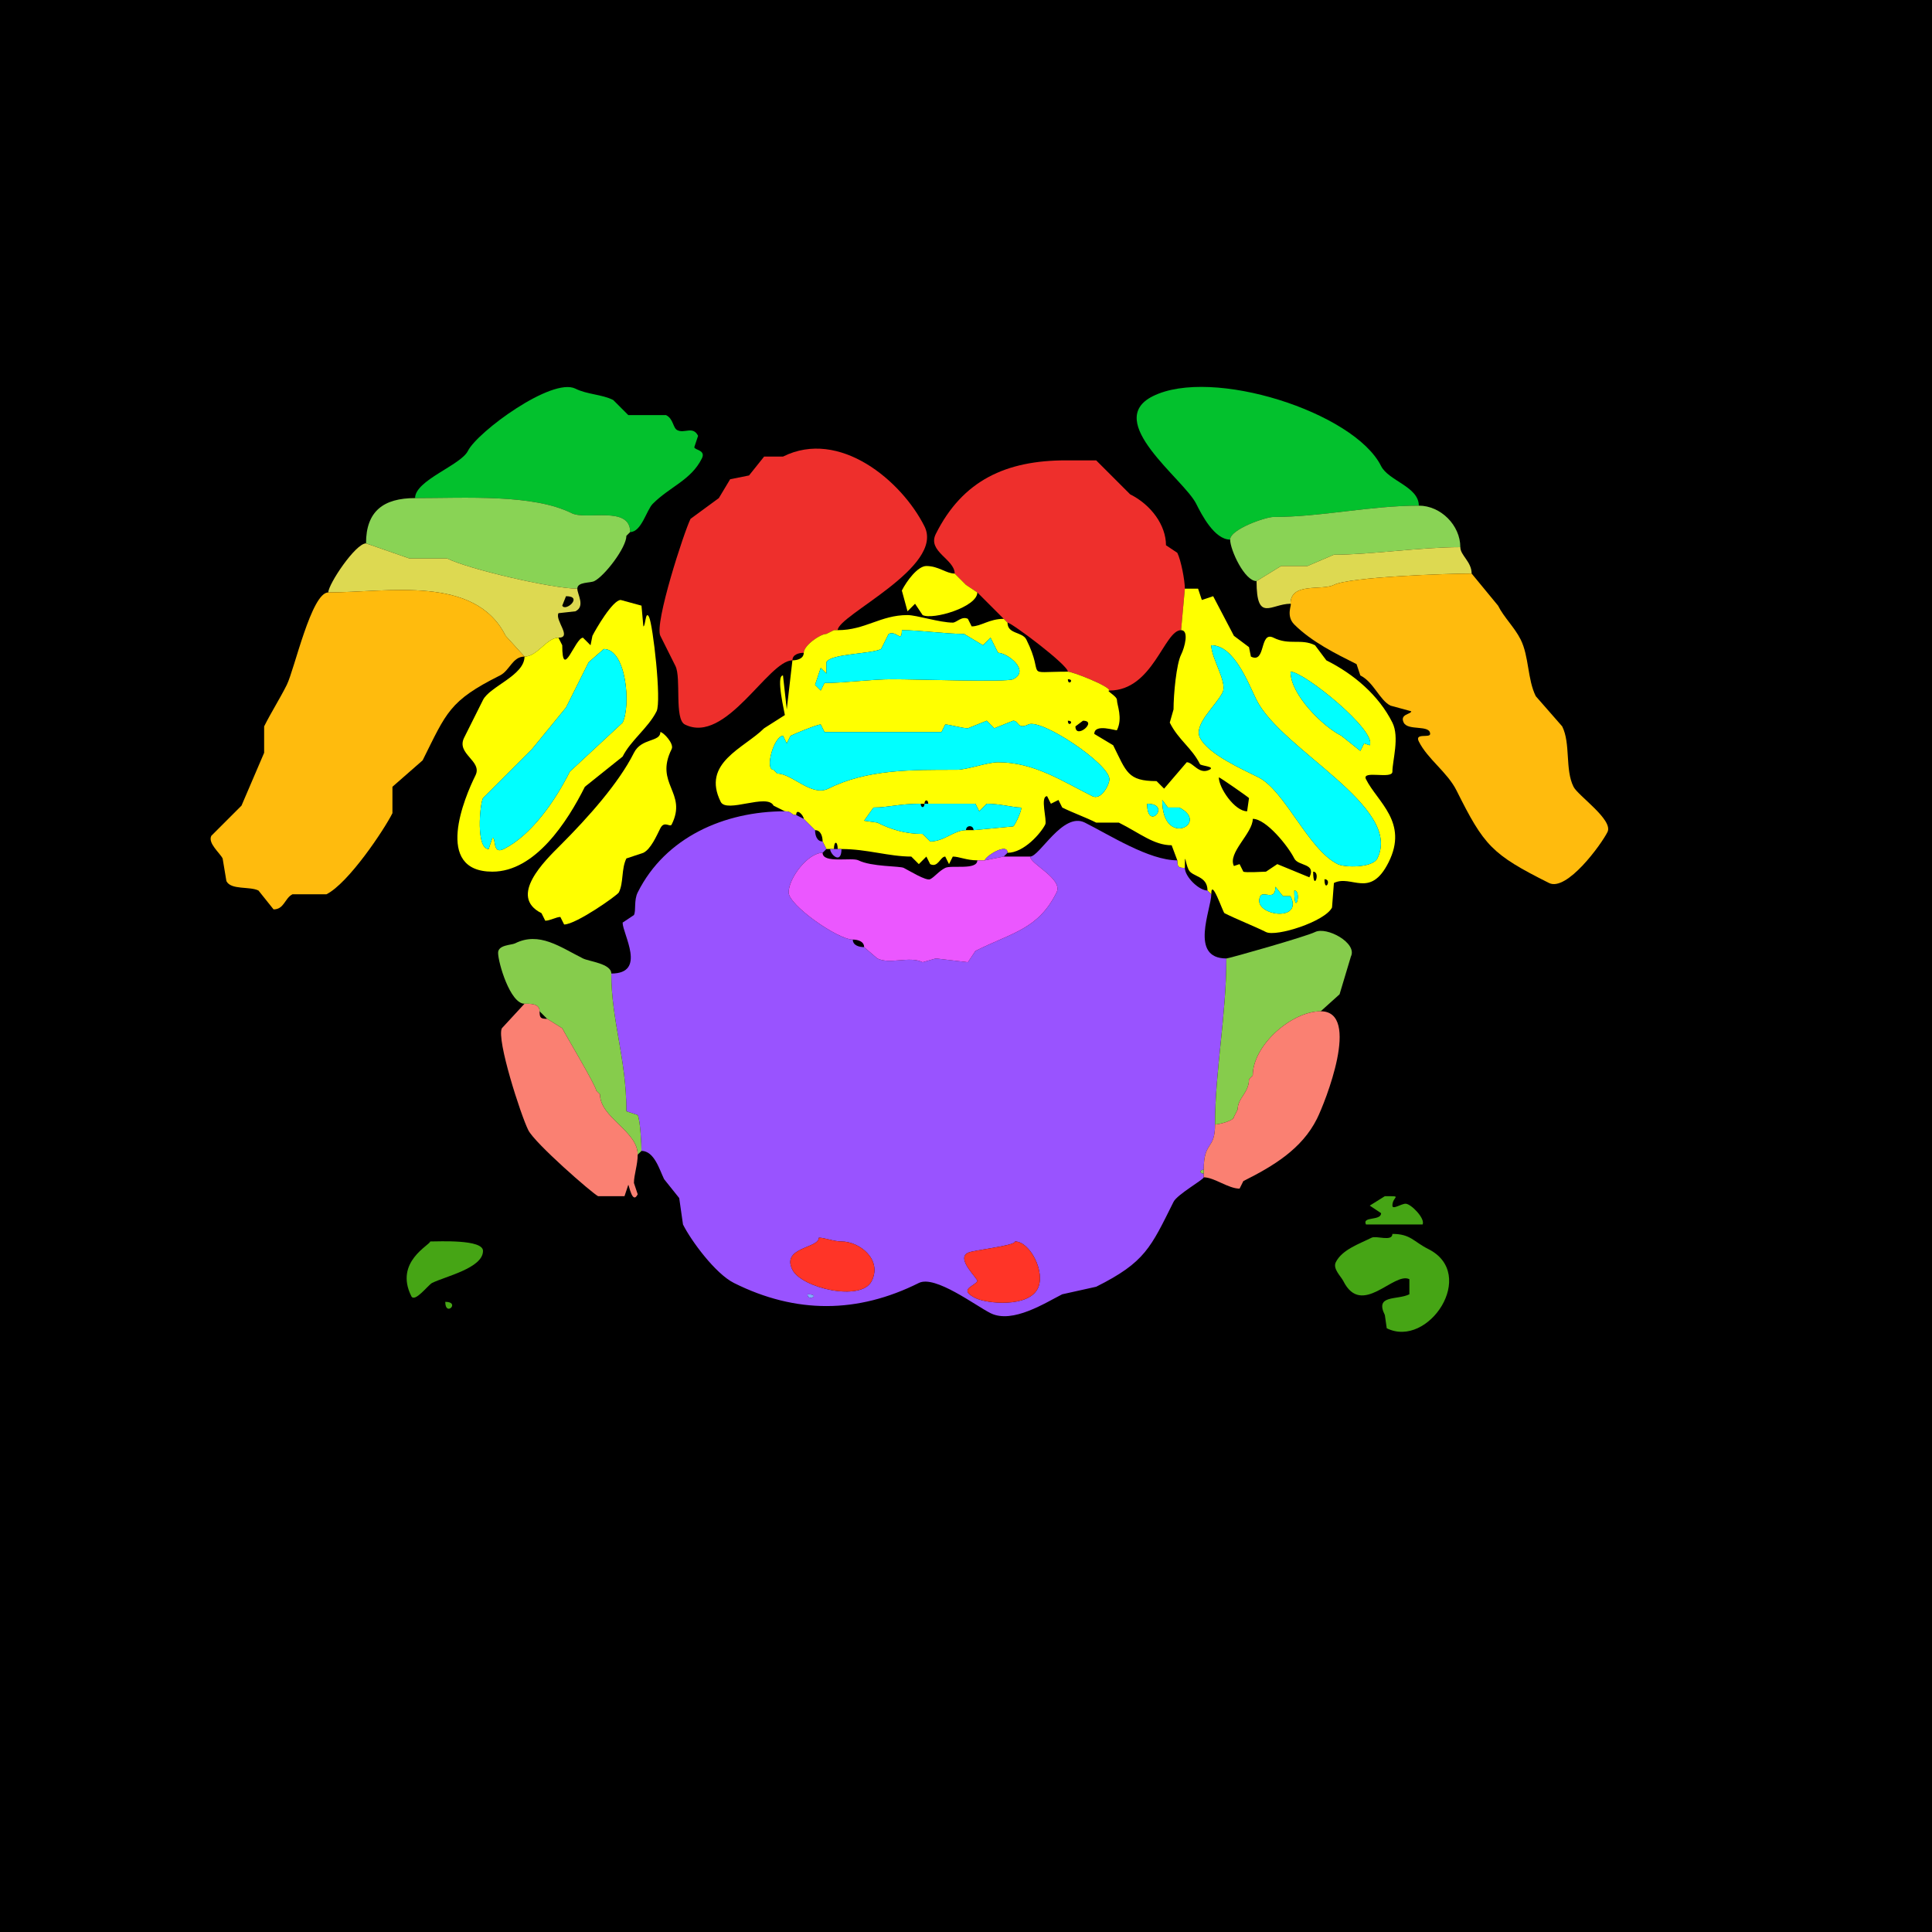 <svg xmlns="http://www.w3.org/2000/svg" xmlns:xlink="http://www.w3.org/1999/xlink" height="512" width="512">
<g>
<rect width="512" height="512" fill="#000000"  stroke-width="0" /> 
<path  fill="#03C12D" stroke-width="0" stroke="#03C12D" d = " M376 134 C362.966,134 350.285,137 337.5,137 335.373,137 326,140.26 326,143 321.835,143 318.438,136.376 317,133.5 313.739,126.977 292.259,111.621 305.5,105 321.168,97.166 358.874,109.248 366,123.5 367.973,127.446 376,128.962 376,134  Z"/>

<path  fill="#03C12D" stroke-width="0" stroke="#03C12D" d = " M110 132 C123.407,132 141.252,130.876 151.5,136 155.367,137.933 167,133.89 167,141 170.001,141 171.324,135.176 173,133.5 177.581,128.919 183.119,127.263 186,121.5 187.144,119.212 184,119.3 184,118.5 184,118.5 185,115.5 185,115.5 183.648,112.797 181.416,114.958 179.5,114 178.29,113.395 178.512,111.006 176.5,110 176.5,110 166.5,110 166.5,110 166.5,110 162.5,106 162.5,106 159.45,104.475 155.625,104.562 152.5,103 146.304,99.902 126.536,114.428 124,119.5 122.095,123.309 110,127.264 110,132  Z"/>

<path  fill="#EE2F2C" stroke-width="0" stroke="#EE2F2C" d = " M213 173 C211.762,173 210,173.423 210,175 203.565,175 192.376,197.438 181.5,192 178.647,190.573 180.58,179.659 179,176.5 179,176.5 175,168.5 175,168.5 173.368,165.235 181.296,140.908 183,137.5 183,137.5 190.5,132 190.5,132 190.5,132 193.5,127 193.5,127 193.5,127 198.5,126 198.5,126 198.5,126 202.5,121 202.5,121 202.5,121 207.5,121 207.5,121 222.46,113.52 238.956,127.412 245,139.5 250.394,150.288 222,163.054 222,167 222,167 221,167 221,167 221,167 219,168 219,168 217.332,168 213,171.099 213,173  Z"/>

<path  fill="#EE2F2C" stroke-width="0" stroke="#EE2F2C" d = " M283 178 C284.258,178 294,181.819 294,183 305.585,183 308.501,167 313,167 313,167 314,156 314,156 314,153.834 312.986,148.473 312,146.5 312,146.5 309,144.5 309,144.5 309,139.231 305.113,133.806 299.5,131 299.5,131 290.5,122 290.5,122 290.5,122 282.5,122 282.5,122 266.634,122 255.113,127.274 248,141.5 245.678,146.144 253,148.181 253,152 253,152 254,153 254,153 254,153 256,155 256,155 256,155 259,157 259,157 259,157 266,164 266,164 266,164 267,165 267,165 268.058,165 283,176.209 283,178  Z"/>

<path  fill="#89D355" stroke-width="0" stroke="#89D355" d = " M97 144 L108.5,148 L118.5,148 C124.18,150.84 146.376,156 153,156 153,154.155 156.381,154.559 157.5,154 160.238,152.631 166,145.131 166,142 166,142 167,141 167,141 167,133.89 155.367,137.933 151.5,136 141.252,130.876 123.407,132 110,132 101.644,132 97,135.449 97,144  Z"/>

<path  fill="#89D355" stroke-width="0" stroke="#89D355" d = " M387 145 C376.27,145 363.503,147 353.5,147 L346.5,150 L339.5,150 L333,154 C329.804,154 326,145.697 326,143 326,140.26 335.373,137 337.5,137 350.285,137 362.966,134 376,134 381.814,134 387,139.208 387,145  Z"/>

<path  fill="#03C12D" stroke-width="0" stroke="#03C12D" d = " M167 141 L166,142 C166,142 167,141 167,141  Z"/>

<path  fill-rule="evenodd" fill="#DDD951" stroke-width="0" stroke="#DDD951" d = " M150 158 L149,160.5 C149.86,162.22 154.653,158 150,158  M148 169 C144.835,169 142.426,174 139,174 139,174 134,168.5 134,168.5 125.879,152.258 102.773,157 87,157 87,154.816 94.203,144 97,144 97,144 108.5,148 108.5,148 108.5,148 118.5,148 118.5,148 124.18,150.84 146.376,156 153,156 153,157.524 155.17,160.665 152.5,162 152.5,162 148,162.5 148,162.5 147.023,164.454 151.735,169 148,169  Z"/>

<path  fill="#DDD951" stroke-width="0" stroke="#DDD951" d = " M333 154 C333,165.116 336.869,160 342,160 342,154.21 350.282,156.609 353.5,155 357.752,152.874 383.474,152 390,152 390,148.855 387,147.167 387,145 376.27,145 363.503,147 353.5,147 353.5,147 346.5,150 346.5,150 346.5,150 339.5,150 339.5,150 339.5,150 333,154 333,154  Z"/>

<path  fill="#FFFF00" stroke-width="0" stroke="#FFFF00" d = " M256 155 L259,157 C259,160.861 247.22,164.36 244.5,163 244.5,163 242.5,160 242.5,160 242.5,160 240.5,162 240.5,162 240.5,162 239,156.5 239,156.5 240.249,154.003 243.199,150 245.5,150 248.733,150 250.73,152 253,152 253,152 254,153 254,153 254,153 256,155 256,155  Z"/>

<path  fill="#FFBB0D" stroke-width="0" stroke="#FFBB0D" d = " M390 152 C383.474,152 357.752,152.874 353.5,155 350.282,156.609 342,154.21 342,160 342.504,160 340.628,163.128 343,165.5 347.576,170.076 354.046,173.273 359.5,176 359.5,176 360.5,179 360.5,179 364.054,180.777 365.616,185.558 368.5,187 368.5,187 374,188.5 374,188.5 374,189.3 370.856,189.212 372,191.5 373.135,193.771 379,191.961 379,194.5 379,195.671 374.813,194.127 376,196.5 378.351,201.201 383.563,204.625 386,209.5 393.279,224.059 395.266,226.383 410.5,234 415.213,236.357 424.347,223.806 426,220.5 427.613,217.274 418.191,210.882 417,208.5 414.704,203.908 416.275,197.051 414,192.5 414,192.5 407,184.5 407,184.5 404.776,180.052 405.224,173.948 403,169.5 401.364,166.229 398.564,163.628 397,160.5 397,160.5 390,152 390,152  Z"/>

<path  fill="#FFBB0D" stroke-width="0" stroke="#FFBB0D" d = " M87 157 C102.773,157 125.879,152.258 134,168.5 L139,174 C135.797,174 135.108,177.696 132.5,179 119.025,185.738 118.347,188.806 112,201.5 112,201.5 104,208.5 104,208.5 104,208.5 104,215.5 104,215.5 101.811,219.878 92.344,234.078 86.5,237 86.5,237 77.5,237 77.5,237 75.464,238.018 75.304,241 72.5,241 72.5,241 68.5,236 68.5,236 66.164,234.832 61.207,235.913 60,233.5 60,233.5 59,227.5 59,227.5 58.271,226.043 55.026,223.448 56,221.5 56,221.5 64,213.5 64,213.5 64,213.5 70,199.5 70,199.5 70,199.5 70,192.5 70,192.5 71.941,188.619 74.125,185.25 76,181.5 78.008,177.484 82.532,157 87,157  Z"/>

<path  fill-rule="evenodd" fill="#FFFF00" stroke-width="0" stroke="#FFFF00" d = " M343 236 C343,243.389 345.111,236 343,236  M338 235 C338,239.03 334.781,235.938 334,237.5 331.48,242.54 345.608,244.716 342,237.5 L340,237.5 L338,235  M351 233 C351,236.746 353.091,233 351,233  M348 231 C348,236.567 350.112,231 348,231  M332 217 C332,220.85 325.257,226.015 327,229.5 L328.5,229 L329.5,231 C330.127,231.314 334.856,231 335.5,231 L338.5,229 L347,232.5 C348.899,228.703 344.052,229.603 343,227.5 341.354,224.208 335.542,217 332,217  M304 213 C304,220.57 310.67,213 304,213  M308 212 C308,224.942 320.83,218.165 312.5,214 L309.5,214 L308,212  M323 206 C323,208.812 327.215,215 330.5,215 L331,211.5 C330.905,211.311 323.329,206 323,206  M287 191 L285,192.5 C285,196.129 291.018,191 287,191  M283 191 C283,192.93 284.93,191 283,191  M283 180 C283,181.93 284.93,180 283,180  M342 178 C342,184.116 350.613,192.557 355.5,195 L360.5,199 L361.5,197 L363,197.5 C364.916,193.669 345.567,178 342,178  M321 171 C321,174.476 325.347,180.807 324,183.5 322.248,187.004 316.243,191.986 318,195.5 320.186,199.872 329.104,203.802 333.5,206 340.531,209.515 346.662,225.081 354.5,229 356.392,229.946 363.741,230.017 365,227.5 371.87,213.761 339.658,198.816 333,185.5 330.82,181.139 327.099,171 321,171  M239 167 C239,170.593 237.595,166.952 235.5,168 L233.5,172 C230.738,173.381 220.162,173.176 219,175.5 L219,178.5 L217.5,177 L216,181.5 L217.5,183 L218.5,181 C223.645,181 230.912,180 236.5,180 242.899,180 266.8,180.85 268.5,180 273.126,177.687 266.952,173 264.5,173 L262.5,169 L260.5,171 L255.5,168 C250.705,168 243.68,167 239,167  M320 236 L321,237 C321,232.397 324.079,241.789 324.5,242 327.949,243.724 332.451,245.476 335.5,247 338.189,248.345 351.132,244.236 353,240.5 353,240.5 353.5,234 353.5,234 358.162,231.669 363.081,238.339 368,228.5 373.306,217.887 365.024,212.548 362,206.5 360.746,203.992 369,206.627 369,204.5 369,201.578 370.938,195.376 369,191.5 365.374,184.249 358.786,178.643 351.5,175 351.5,175 348.5,171 348.5,171 344.779,169.14 341.703,171.101 337.5,169 333.683,167.092 335.565,176.032 331.5,174 331.5,174 331,171.5 331,171.5 331,171.5 327,168.5 327,168.5 327,168.5 321.5,158 321.5,158 321.5,158 318.5,159 318.5,159 318.5,159 317.5,156 317.5,156 316.455,156 315.639,156 314,156 314,156 313,167 313,167 315.167,167 313.969,171.562 313,173.5 311.757,175.987 311,183.933 311,188 311,188 310,191.5 310,191.5 312.302,196.104 315.83,198.161 318,202.5 318.239,202.978 322.226,203.137 320.5,204 317.736,205.382 316.171,202 314.5,202 314.5,202 308.5,209 308.5,209 308.5,209 306.5,207 306.5,207 298.805,207 298.523,204.546 295,197.5 295,197.5 290,194.5 290,194.5 290,191.596 295.871,193.758 296,193.5 297.604,190.292 296,186.834 296,185.5 296,184.433 292.933,183 294,183 294,181.819 284.258,178 283,178 270.749,178 277.147,179.794 272,169.5 270.927,167.353 267,168.114 267,165 267,165 266,164 266,164 262.154,164 259.967,166 257.5,166 257.5,166 256.5,164 256.5,164 254.881,163.19 253.499,165 252.5,165 249.059,165 242.866,163 240.5,163 233.316,163 229.31,167 222,167 222,167 221,167 221,167 221,167 219,168 219,168 217.332,168 213,171.099 213,173 213,174.577 211.238,175 210,175 210,175 208.5,188 208.5,188 208.5,188 207.5,179 207.5,179 205.518,179 208,189.099 208,189.5 208,189.5 202.5,193 202.5,193 197.217,198.283 185.822,202.144 191,212.5 192.556,215.613 203.321,210.142 205,213.5 205,213.5 208,215 208,215 210.05,215 209.468,216 211,216 211,213.974 213,216.104 213,217 213,217 216,220 216,220 217.577,220 218,221.762 218,223 218,223 219,225 219,225 219,225 220,225 220,225 220,225 221,225 221,225 221,222.788 222,222.788 222,225 222,225 223,225 223,225 229.729,225 235.593,227 241.5,227 241.5,227 243.5,229 243.5,229 243.5,229 245.5,227 245.5,227 245.5,227 246.5,229 246.5,229 248.604,230.052 249.17,227 250.5,227 250.5,227 251.5,229 251.5,229 251.5,229 252.5,227 252.5,227 254.169,227 256.158,228 259,228 259,228 261,228 261,228 261,227.017 267,223.139 267,226 271.394,226 275.881,220.738 277,218.5 277.549,217.402 275.541,211 277.5,211 277.5,211 278.5,213 278.5,213 278.5,213 280.5,212 280.5,212 280.5,212 281.5,214 281.5,214 284.299,215.399 287.548,216.524 290.5,218 290.5,218 296.5,218 296.5,218 302.103,220.801 305.779,224 310.5,224 310.5,224 312,228 312,228 312,229.747 312.253,230 314,230 314,225.242 314.068,228.636 315,230.5 315.967,232.435 320,232.039 320,236  M256 220 L258,220 C258,220 268.5,219 268.5,219 269.001,218.75 271.188,214 270.5,214 268.407,214 265.071,213 261.5,213 261.5,213 259.5,215 259.5,215 259.5,215 258.5,213 258.5,213 255.339,213 249.355,213 246,213 246,211.814 245,211.814 245,213 245,213 244,213 244,213 238.186,213 235.536,214 231.5,214 231.5,214 229,217.5 229,217.5 229,217.5 232.5,218 232.5,218 235.93,219.715 239.727,221 244.5,221 244.5,221 246.5,223 246.5,223 250.252,223 252.772,220 256,220  M205 204 C202.551,204 205.146,195 207.5,195 L208.5,197 L209.5,195 C210.649,194.426 216.506,192 217.5,192 L218.5,194 L249.5,194 L250.5,192 C251.686,192 254.897,193 256.5,193 L261.5,191 L263.5,193 L268.5,191 C270.024,191 269.622,193.439 272.5,192 275.892,190.304 294,202.428 294,206.5 294,207.961 291.828,212.164 289.5,211 281.442,206.971 274.015,202 264.5,202 261.68,202 256.32,204 253.5,204 241.472,204 229.822,203.839 219.5,209 215.069,211.215 209.904,205 206,205 206,205 205,204 205,204  Z"/>

<path  fill-rule="evenodd" fill="#FFFF00" stroke-width="0" stroke="#FFFF00" d = " M160 172 L156,175.5 C154.068,179.365 151.96,183.579 150,187.5 L141,198.5 L128,211.5 C127.131,213.238 126.115,225 129.5,225 L130.5,222 C131.54,222 130.41,226.545 133.5,225 140.787,221.357 147.103,212.294 151,204.5 L165,191.5 C167.213,187.074 166.032,172 160,172  M148 169 C144.835,169 142.426,174 139,174 139,179.012 129.799,181.902 128,185.5 126.363,188.774 124.674,192.151 123,195.5 120.825,199.85 127.941,201.618 126,205.5 123.157,211.185 114.775,231 130.5,231 141.791,231 150.327,217.846 155,208.5 155,208.5 165,200.5 165,200.5 167.138,196.225 171.819,192.861 174,188.5 175.353,185.794 173.035,165.57 172,163.5 171.041,161.583 171.081,166 170.5,166 170.5,166 170,160.5 170,160.5 170,160.5 164.5,159 164.5,159 162.357,159 157.846,166.809 157,168.5 157,168.5 156.5,171 156.5,171 156.5,171 154.5,169 154.5,169 152.422,169 149,180.626 149,171 149,171 148,169 148,169  Z"/>

<path  fill="#00FFFF" stroke-width="0" stroke="#00FFFF" d = " M239 167 C239,170.593 237.595,166.952 235.5,168 L233.5,172 C230.738,173.381 220.162,173.176 219,175.5 L219,178.5 L217.5,177 L216,181.5 L217.5,183 L218.5,181 C223.645,181 230.912,180 236.5,180 242.899,180 266.8,180.85 268.5,180 273.126,177.687 266.952,173 264.5,173 L262.5,169 L260.5,171 L255.5,168 C250.705,168 243.68,167 239,167  Z"/>

<path  fill="#00FFFF" stroke-width="0" stroke="#00FFFF" d = " M321 171 C321,174.476 325.347,180.807 324,183.5 322.248,187.004 316.243,191.986 318,195.5 320.186,199.872 329.104,203.802 333.5,206 340.531,209.515 346.662,225.081 354.5,229 356.392,229.946 363.741,230.017 365,227.5 371.87,213.761 339.658,198.816 333,185.5 330.82,181.139 327.099,171 321,171  Z"/>

<path  fill="#00FFFF" stroke-width="0" stroke="#00FFFF" d = " M160 172 L156,175.5 C154.068,179.365 151.96,183.579 150,187.5 L141,198.5 L128,211.5 C127.131,213.238 126.115,225 129.5,225 L130.5,222 C131.54,222 130.41,226.545 133.5,225 140.787,221.357 147.103,212.294 151,204.5 L165,191.5 C167.213,187.074 166.032,172 160,172  Z"/>

<path  fill="#00FFFF" stroke-width="0" stroke="#00FFFF" d = " M342 178 C342,184.116 350.613,192.557 355.5,195 L360.5,199 L361.5,197 L363,197.5 C364.916,193.669 345.567,178 342,178  Z"/>

<path  fill="#00FFFF" stroke-width="0" stroke="#00FFFF" d = " M205 204 L206,205 C209.904,205 215.069,211.215 219.5,209 229.822,203.839 241.472,204 253.5,204 256.32,204 261.68,202 264.5,202 274.015,202 281.442,206.971 289.5,211 291.828,212.164 294,207.961 294,206.5 294,202.428 275.892,190.304 272.5,192 269.622,193.439 270.024,191 268.5,191 268.5,191 263.5,193 263.5,193 263.5,193 261.5,191 261.5,191 261.5,191 256.5,193 256.5,193 254.897,193 251.686,192 250.5,192 250.5,192 249.5,194 249.5,194 249.5,194 218.5,194 218.5,194 218.5,194 217.5,192 217.5,192 216.506,192 210.649,194.426 209.5,195 209.5,195 208.5,197 208.5,197 208.5,197 207.5,195 207.5,195 205.146,195 202.551,204 205,204  Z"/>

<path  fill="#FFFF00" stroke-width="0" stroke="#FFFF00" d = " M175 194 C175,196.721 169.992,195.517 168,199.5 164.004,207.493 155.927,216.573 148.5,224 144.466,228.034 134.578,237.539 143.5,242 L144.5,244 C145.723,244 147.474,243 148.5,243 L149.5,245 C152.659,245 163.623,237.254 164,236.5 165.296,233.908 164.626,230.248 166,227.5 L170.5,226 C172.47,225.015 173.958,221.585 175,219.5 176.058,217.384 177.572,219.356 178,218.5 182.264,209.972 173.342,207.817 178,198.5 178.702,197.096 175.773,194 175,194  Z"/>

<path  fill="#00FFFF" stroke-width="0" stroke="#00FFFF" d = " M256 220 C256,218.601 258,218.601 258,220 258,220 268.5,219 268.5,219 269.001,218.75 271.188,214 270.5,214 268.407,214 265.071,213 261.5,213 261.5,213 259.5,215 259.5,215 259.5,215 258.5,213 258.5,213 255.339,213 249.355,213 246,213 246,213 245,213 245,213 245,214.186 244,214.186 244,213 238.186,213 235.536,214 231.5,214 231.5,214 229,217.5 229,217.5 229,217.5 232.5,218 232.5,218 235.93,219.715 239.727,221 244.5,221 244.5,221 246.5,223 246.5,223 250.252,223 252.772,220 256,220  Z"/>

<path  fill="#00FFFF" stroke-width="0" stroke="#00FFFF" d = " M308 212 C308,224.942 320.83,218.165 312.5,214 L309.5,214 L308,212  Z"/>

<path  fill="#00FFFF" stroke-width="0" stroke="#00FFFF" d = " M304 213 C304,220.57 310.67,213 304,213  Z"/>

<path  fill-rule="evenodd" fill="#9953FF" stroke-width="0" stroke="#9953FF" d = " M214 343 C214,345.091 217.746,343 214,343  M269 329 C269,330.175 257.972,331.264 256.5,332 253.245,333.628 259.287,338.926 259,339.5 258.297,340.907 253.789,341.645 258.5,344 261.446,345.473 272.457,346.587 275,341.5 277.177,337.146 272.949,329 269,329  M217 328 C217,330.871 206.985,330.47 210,336.5 212.425,341.35 228.226,345.049 231,339.5 233.877,333.745 227.757,329 223,329 220.876,329 218.564,328 217,328  M319 311 L319,312 C319,312.589 311.985,316.531 311,318.5 304.95,330.601 303.516,334.492 290.5,341 290.5,341 281.5,343 281.5,343 277.23,345.135 268.35,350.925 262.5,348 258.531,346.015 247.804,337.848 243.5,340 227.283,348.108 210.923,348.212 194.5,340 189.606,337.553 183.175,328.851 181,324.5 181,324.5 180,317.5 180,317.5 180,317.5 176,312.5 176,312.5 174.816,310.133 173.435,305 170,305 170,303.695 169.703,296.907 169,295.5 169,295.5 166,294.5 166,294.5 166,280.429 162,270.539 162,258 171.491,258 165,247.52 165,244.5 165,244.5 168,242.5 168,242.5 168.606,241.287 167.938,238.624 169,236.5 176.31,221.88 191.973,215 208,215 210.05,215 209.468,216 211,216 211,216 213,217 213,217 213,217 216,220 216,220 216,221.238 216.423,223 218,223 218,223 219,225 219,225 219,225 218,226 218,226 214.137,226 209,232.678 209,236.5 209,239.862 222.036,249 226,249 226,250.577 227.762,251 229,251 229,251 232.5,254 232.5,254 235.848,255.674 241.041,253.27 244.5,255 244.5,255 248,254 248,254 248,254 256.5,255 256.5,255 256.5,255 258.5,252 258.5,252 268.349,247.076 275.108,246.285 280,236.5 281.796,232.907 273,228.973 273,227 275.523,227 281.662,215.081 287.5,218 294.063,221.282 304.482,228 312,228 312,229.747 312.253,230 314,230 314,232.344 317.726,236 320,236 320,236 321,237 321,237 321,240.963 315.085,254 325,254 325,269.119 322,283.721 322,298 322,304.873 319,302.254 319,310 317.814,310 317.814,311 319,311  Z"/>

<path  fill="#9953FF" stroke-width="0" stroke="#9953FF" d = " M222 225 L223,225 C223,229.239 220,226.441 220,225 220,225 221,225 221,225 221,225 222,225 222,225  Z"/>

<path  fill="#9953FF" stroke-width="0" stroke="#9953FF" d = " M266 227 L261,228 C261,227.017 267,223.139 267,226 267,226 266,227 266,227  Z"/>

<path  fill="#EB57FF" stroke-width="0" stroke="#EB57FF" d = " M226 249 C227.238,249 229,249.423 229,251 229,251 232.5,254 232.5,254 235.848,255.674 241.041,253.27 244.5,255 244.5,255 248,254 248,254 248,254 256.5,255 256.5,255 256.5,255 258.5,252 258.5,252 268.349,247.076 275.108,246.285 280,236.5 281.796,232.907 273,228.973 273,227 273,227 266,227 266,227 266,227 261,228 261,228 261,228 259,228 259,228 259,230.67 252.125,229.187 250.5,230 248.787,230.857 247.681,232.41 246.5,233 245.449,233.526 240.924,230.712 239.5,230 238.446,229.473 230.961,229.731 227.5,228 225.735,227.118 218,228.935 218,226 214.137,226 209,232.678 209,236.5 209,239.862 222.036,249 226,249  Z"/>

<path  fill="#00FFFF" stroke-width="0" stroke="#00FFFF" d = " M338 235 C338,239.03 334.781,235.938 334,237.5 331.48,242.54 345.608,244.716 342,237.5 L340,237.5 L338,235  Z"/>

<path  fill="#00FFFF" stroke-width="0" stroke="#00FFFF" d = " M343 236 C343,243.389 345.111,236 343,236  Z"/>

<path  fill="#86CC4C" stroke-width="0" stroke="#86CC4C" d = " M327 296 C327,297.014 323.041,298 322,298 322,283.721 325,269.119 325,254 325.721,254 346.107,248.197 348.5,247 351.575,245.463 359.795,249.911 358,253.5 358,253.5 355,263.5 355,263.5 355,263.5 350,268 350,268 342.288,268 332,277.005 332,285 332,285 331,286 331,286 331,289.669 328,290.929 328,294 328,294 327,296 327,296  Z"/>

<path  fill="#86CC4C" stroke-width="0" stroke="#86CC4C" d = " M170 305 L169,306 C169,299.738 159,296.197 159,290 159,290 158,289 158,289 158,287.837 149.906,274.313 149,272.5 149,272.5 145,270 145,270 145,270 143,268 143,268 143,265.891 140.465,266 139,266 135.186,266 132,255.061 132,252.5 132,250.372 135.547,250.476 136.5,250 142.903,246.798 148.397,250.949 154.5,254 156.116,254.808 162,255.352 162,258 162,270.539 166,280.429 166,294.5 166,294.5 169,295.5 169,295.5 169.703,296.907 170,303.695 170,305  Z"/>

<path  fill="#FA8072" stroke-width="0" stroke="#FA8072" d = " M159 290 C159,296.197 169,299.738 169,306 169,308.681 168,311.344 168,313.5 168,313.5 169,316.5 169,316.5 167.575,319.35 166.709,314 166.5,314 166.5,314 165.5,317 165.5,317 165.5,317 158.5,317 158.5,317 156.906,316.203 141.741,302.981 140,299.5 138.021,295.542 131.524,275.451 133,272.5 133,272.5 139,266 139,266 140.465,266 143,265.891 143,268 143,269.747 143.253,270 145,270 145,270 149,272.5 149,272.5 149.906,274.313 158,287.837 158,289 158,289 159,290 159,290  Z"/>

<path  fill="#FA8072" stroke-width="0" stroke="#FA8072" d = " M319 311 L319,312 C321.764,312 325.529,315 328.5,315 328.5,315 329.5,313 329.5,313 337.479,309.011 345.008,304.485 349,296.5 351.127,292.247 360.809,268 350,268 342.288,268 332,277.005 332,285 332,285 331,286 331,286 331,289.669 328,290.929 328,294 328,294 327,296 327,296 327,297.014 323.041,298 322,298 322,304.873 319,302.254 319,310 319,310 319,311 319,311  Z"/>

<path  fill="#86CC4C" stroke-width="0" stroke="#86CC4C" d = " M319 310 C317.814,310 317.814,311 319,311 319,311 319,310 319,310  Z"/>

<path  fill="#46A515" stroke-width="0" stroke="#46A515" d = " M367 317 L363,319.5 L366,321.5 C366,323.632 360.874,322.249 362,324.5 L377,324.5 C377.776,322.949 373.933,319 372.5,319 371.321,319 369,320.679 369,319.5 369,316.963 371.962,317 367,317  Z"/>

<path  fill="#46A515" stroke-width="0" stroke="#46A515" d = " M369 327 C369,329.144 364.738,327.381 363.5,328 360.193,329.654 355.67,331.16 354,334.5 353.133,336.233 355.372,338.244 356,339.5 360.871,349.241 369.379,336.939 373.5,339 L373.5,343 C370.267,344.616 364.259,343.017 367,348.5 L367.5,352 C378.484,357.492 391.742,337.621 378.5,331 374.593,329.047 373.839,327 369,327  Z"/>

<path  fill="#FF3427" stroke-width="0" stroke="#FF3427" d = " M217 328 C217,330.871 206.985,330.47 210,336.5 212.425,341.35 228.226,345.049 231,339.5 233.877,333.745 227.757,329 223,329 220.876,329 218.564,328 217,328  Z"/>

<path  fill="#46A515" stroke-width="0" stroke="#46A515" d = " M114 329 C114,329.954 104.44,334.379 109,343.5 109.905,345.309 113.481,340.509 114.5,340 117.974,338.263 128,336.071 128,331.5 128,328.39 116.33,329 114,329  Z"/>

<path  fill="#FF3427" stroke-width="0" stroke="#FF3427" d = " M269 329 C269,330.175 257.972,331.264 256.5,332 253.245,333.628 259.287,338.926 259,339.5 258.297,340.907 253.789,341.645 258.5,344 261.446,345.473 272.457,346.587 275,341.5 277.177,337.146 272.949,329 269,329  Z"/>

<path  fill="#80AAFF" stroke-width="0" stroke="#80AAFF" d = " M214 343 C214,345.091 217.746,343 214,343  Z"/>

<path  fill="#46A515" stroke-width="0" stroke="#46A515" d = " M118 345 C118,349.123 122.123,345 118,345  Z"/>

</g>
</svg>
